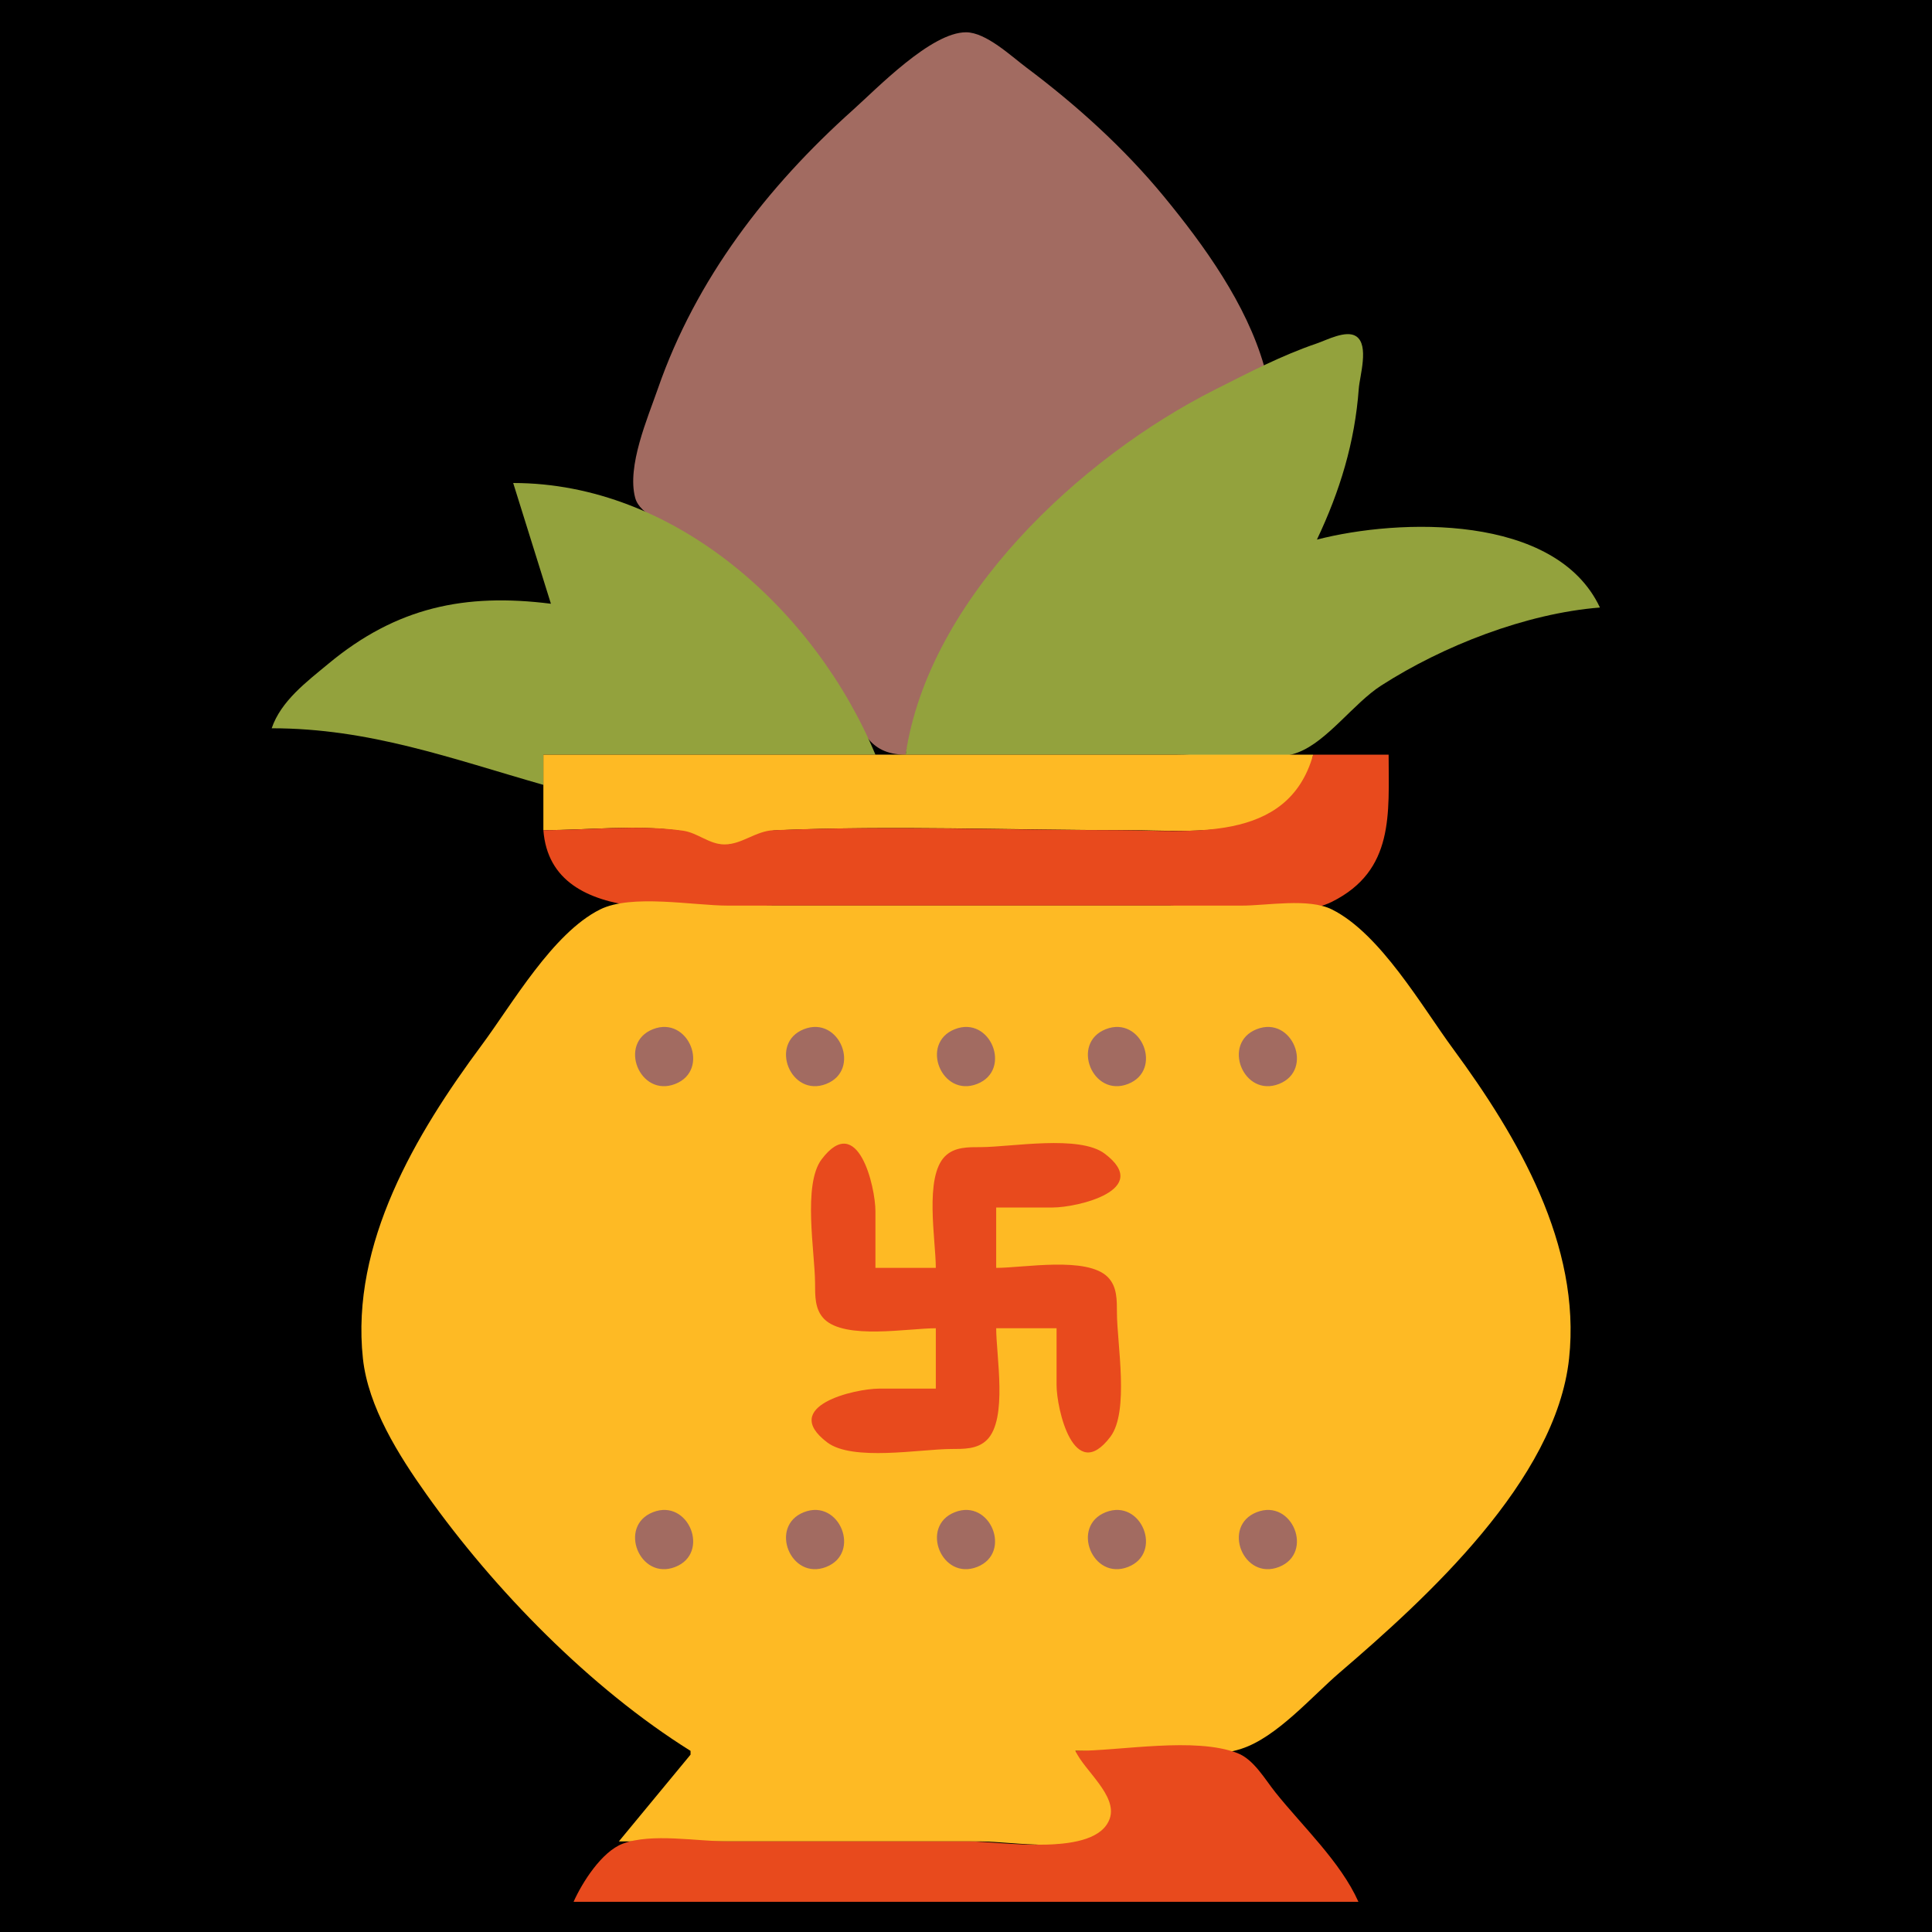 <?xml version="1.0" standalone="yes"?>
<svg xmlns="http://www.w3.org/2000/svg" width="512" height="512">
<path style="fill:#0000; stroke:none;" d="M0 0L0 512L512 512L512 0L0 0z"/>
<path style="fill:#a26b61; stroke:none;" d="M240 200C251.612 149.808 293.642 121.139 335 97C330.3 80.558 319.122 65.042 308.385 52C297.865 39.222 285.236 27.807 272 17.895C267.96 14.87 261.308 8.556 256 8.556C246.747 8.556 232.502 23.35 226 29.17C203.265 49.522 184.436 73.936 174.344 103C171.63 110.817 166.102 123.514 168.322 131.895C169.587 136.672 177.163 138.875 181 141.204C190.277 146.837 198.53 154.074 205.91 162C212.457 169.03 218.491 176.849 223.575 185C228.464 192.839 229.745 199.964 240 200z"/>
<path style="fill:#e84a1d; stroke:none;" d="M234 22L235 23L234 22M283 27L284 28L283 27M293 36L294 37L293 36M294 37L295 38L294 37M299 42L300 43L299 42M327 80L328 81L327 80z"/>
<path style="fill:#93a23d; stroke:none;" d="M240 200L312 200C321.226 200 335.331 202.664 343.985 199.397C351.724 196.475 358.763 186.351 366 181.698C382.454 171.121 404.392 162.56 424 161C412.282 136.08 370.818 137.355 349 143C355.104 130.118 359.044 117.248 360.089 103C360.333 99.667 362.916 91.458 359.397 89.121C356.756 87.367 351.6 90.117 349 91.003C339.556 94.22 330.884 98.774 322 103.248C286.522 121.112 246.131 158.483 240 200z"/>
<path style="fill:#a26b61; stroke:none;" d="M360 88L361 89L360 88M353 89L354 90L353 89z"/>
<path style="fill:#e84a1d; stroke:none;" d="M176 97L177 98L176 97z"/>
<path style="fill:#93a23d; stroke:none;" d="M136 128L146 160C123.254 157.125 105.076 160.897 87 175.921C81.267 180.685 74.467 185.744 72 193C97.899 193 119.561 201.014 144 208L144 200L232 200C216.047 161.683 178.767 128 136 128z"/>
<path style="fill:#a26b61; stroke:none;" d="M350 139L351 140L350 139z"/>
<path style="fill:#feba24; stroke:none;" d="M371 139L372 140L371 139z"/>
<path style="fill:#a26b61; stroke:none;" d="M355 141L356 142L355 141z"/>
<path style="fill:#feba24; stroke:none;" d="M404 145L405 146L404 145M142 150L143 151L142 150z"/>
<path style="fill:#a26b61; stroke:none;" d="M417 153L418 154L417 153z"/>
<path style="fill:#feba24; stroke:none;" d="M85 177L86 178L85 177M72 190L73 191L72 190z"/>
<path style="fill:#a26b61; stroke:none;" d="M351 192L352 193L351 192M350 193L351 194L350 193M349 194L350 195L349 194z"/>
<path style="fill:#feba24; stroke:none;" d="M144 200L144 220C155.669 220 168.451 218.509 180 220.144C184.293 220.752 187.525 223.912 192 223.912C197.068 223.912 200.905 220.231 206 220.019C236.881 218.735 268.089 220 299 220C315.971 220 344.362 223.576 348 200L144 200z"/>
<path style="fill:#e84a1d; stroke:none;" d="M348 200C341.303 223.86 314.866 220 296 220C265.754 220 235.217 218.762 205 220.019C200.258 220.217 196.625 223.782 192 223.782C187.98 223.782 184.912 220.698 181 220.144C169.132 218.464 155.991 220 144 220C146.047 247.154 187.028 240 205 240L310 240C321.463 240 342.72 244.112 353 238.972C369.602 230.671 368 215.561 368 200L348 200z"/>
<path style="fill:#a26b61; stroke:none;" d="M137 205L138 206L137 205z"/>
<path style="fill:#feba24; stroke:none;" d="M183 464L183 465L164 488L260 488C268.066 488 287.416 491.518 293.106 484.581C298.708 477.752 288.491 469.278 285 464C297.998 464 316.644 467.446 329 463.436C338.351 460.401 347.645 449.578 355 443.271C378.006 423.543 412.351 392.344 415.826 360C419.053 329.974 402.262 301.301 385.116 278C376.804 266.705 365.812 247.434 353 241.028C346.799 237.927 335.82 240 329 240L274 240L193 240C183.729 240 167.357 236.849 159 241.028C146.463 247.296 135.809 265.985 127.63 277C110.168 300.516 92.904 329.566 96.174 360C97.556 372.867 105.693 385.704 113.001 396C131.019 421.386 156.47 447.423 183 464z"/>
<path style="fill:#a26b61; stroke:none;" d="M173.044 272.746C163.679 276.423 169.517 290.96 178.956 287.254C188.321 283.577 182.483 269.04 173.044 272.746M213.044 272.746C203.679 276.423 209.517 290.96 218.956 287.254C228.321 283.577 222.483 269.04 213.044 272.746M253.044 272.746C243.679 276.423 249.517 290.96 258.956 287.254C268.321 283.577 262.483 269.04 253.044 272.746M293.044 272.746C283.679 276.423 289.517 290.96 298.956 287.254C308.321 283.577 302.483 269.04 293.044 272.746M333.044 272.746C323.679 276.423 329.517 290.96 338.956 287.254C348.321 283.577 342.483 269.04 333.044 272.746z"/>
<path style="fill:#e84a1d; stroke:none;" d="M248 352L248 368L233 368C226.567 368 206.493 372.633 219.228 382.258C225.919 387.315 243.865 384.042 252 383.999C255.34 383.982 259.016 384.116 261.566 381.566C267.095 376.038 264 359.328 264 352L280 352L280 367C280 373.433 284.633 393.507 294.258 380.772C299.315 374.081 296.042 356.135 295.999 348C295.982 344.66 296.116 340.984 293.566 338.434C288.038 332.905 271.328 336 264 336L264 320L279 320C285.433 320 305.507 315.367 292.772 305.742C286.081 300.685 268.135 303.958 260 304.001C256.66 304.018 252.984 303.884 250.434 306.434C244.905 311.962 248 328.672 248 336L232 336L232 321C232 314.567 227.367 294.493 217.742 307.228C212.685 313.919 215.958 331.865 216.001 340C216.018 343.34 215.884 347.016 218.434 349.566C223.962 355.095 240.672 352 248 352z"/>
<path style="fill:#a26b61; stroke:none;" d="M173.044 400.746C163.679 404.423 169.517 418.96 178.956 415.254C188.321 411.577 182.483 397.04 173.044 400.746M213.044 400.746C203.679 404.423 209.517 418.96 218.956 415.254C228.321 411.577 222.483 397.04 213.044 400.746M253.044 400.746C243.679 404.423 249.517 418.96 258.956 415.254C268.321 411.577 262.483 397.04 253.044 400.746M293.044 400.746C283.679 404.423 289.517 418.96 298.956 415.254C308.321 411.577 302.483 397.04 293.044 400.746M333.044 400.746C323.679 404.423 329.517 418.96 338.956 415.254C348.321 411.577 342.483 397.04 333.044 400.746z"/>
<path style="fill:#e84a1d; stroke:none;" d="M285 464C287.301 469.162 296.227 475.861 294.087 481.956C290.47 492.26 265.469 488 257 488L193 488C184.868 488 172.655 485.715 165.015 488.603C159.482 490.695 154.304 498.831 152 504L360 504C355.296 493.445 345.21 484.012 338 475C335.228 471.535 332.278 466.269 327.961 464.603C316.638 460.236 297.149 464 285 464z"/>
</svg>

